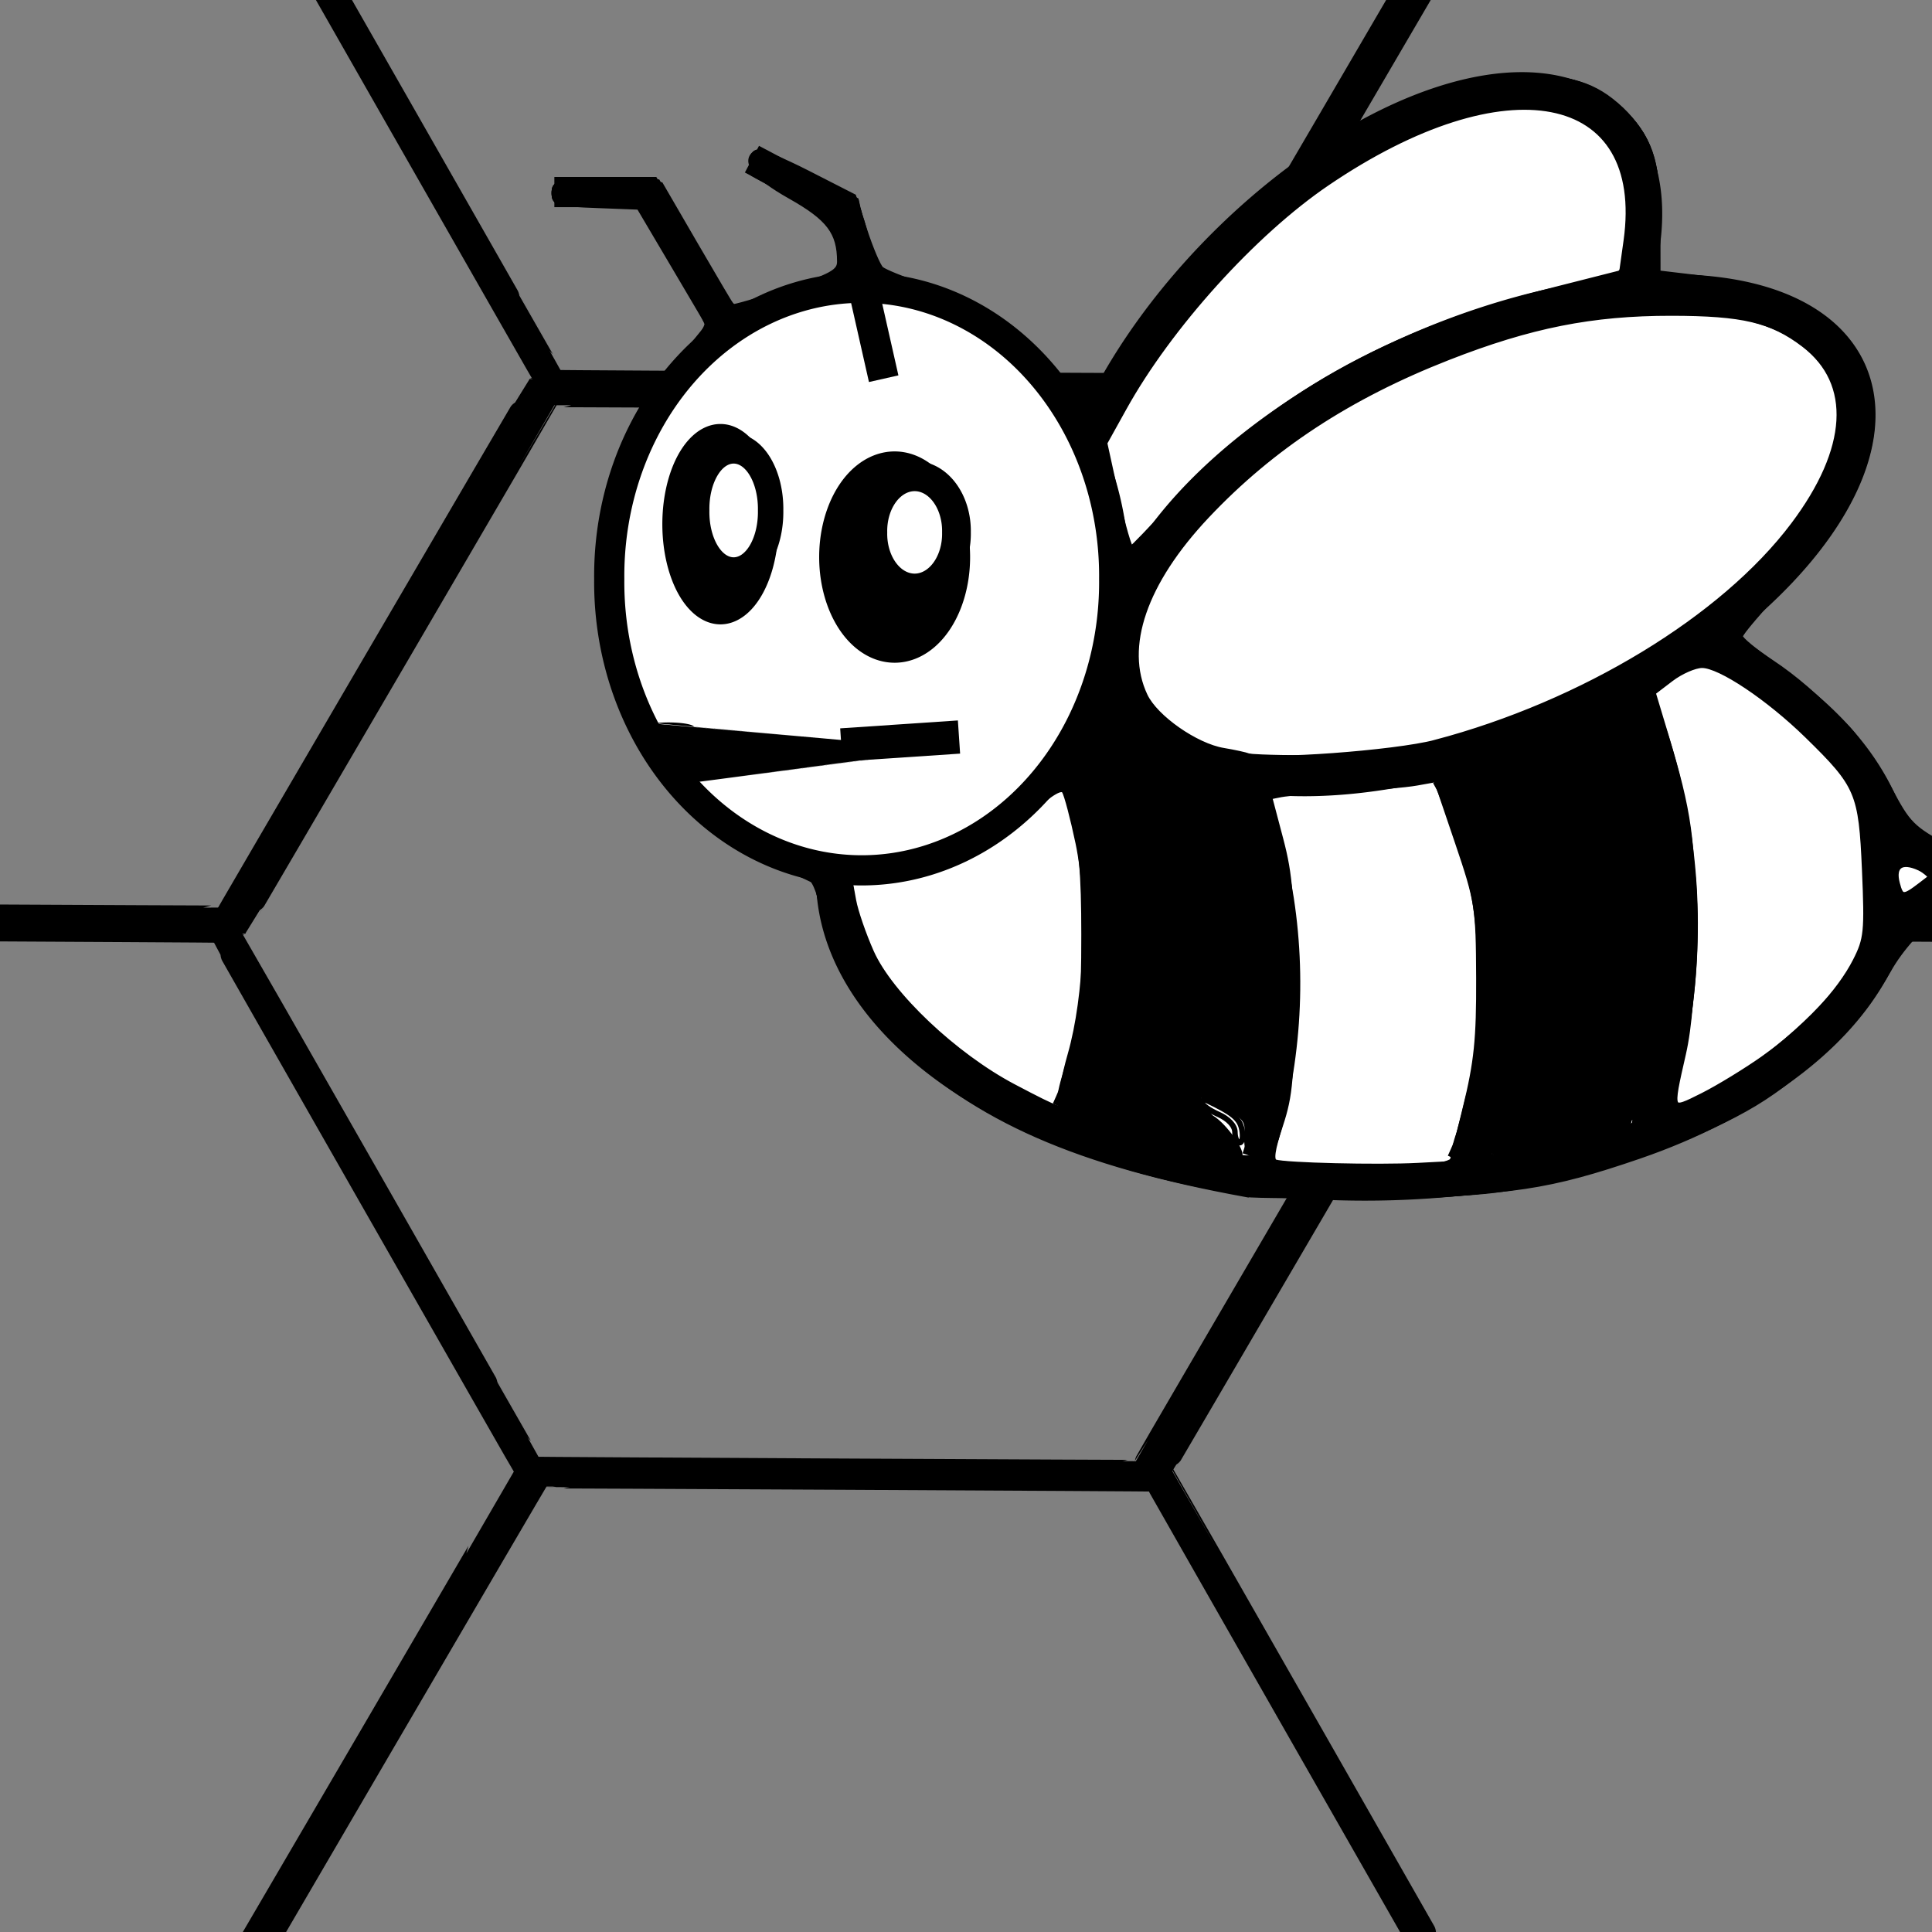 <?xml version="1.0" encoding="UTF-8" standalone="no"?>
<!-- Created with Inkscape (http://www.inkscape.org/) -->

<svg
   xmlns:dc="http://purl.org/dc/elements/1.1/"
   xmlns:cc="http://creativecommons.org/ns#"
   xmlns:rdf="http://www.w3.org/1999/02/22-rdf-syntax-ns#"
   xmlns:svg="http://www.w3.org/2000/svg"
   xmlns="http://www.w3.org/2000/svg"
   xmlns:sodipodi="http://sodipodi.sourceforge.net/DTD/sodipodi-0.dtd"
   xmlns:inkscape="http://www.inkscape.org/namespaces/inkscape"
   width="64px"
   height="64px"
   id="svg2993"
   version="1.1"
   inkscape:version="0.48.2 r9819"
   sodipodi:docname="drawing.png">
  <rect width="100%" height="100%" fill="#808080" stroke="none"/>
  <defs
     id="defs2995">
    <inkscape:path-effect
       effect="spiro"
       id="path-effect3950"
       is_visible="true" />
    <inkscape:path-effect
       effect="spiro"
       id="path-effect3946"
       is_visible="true" />
    <inkscape:path-effect
       effect="spiro"
       id="path-effect3942"
       is_visible="true" />
    <inkscape:path-effect
       effect="spiro"
       id="path-effect3891"
       is_visible="true" />
    <inkscape:path-effect
       effect="spiro"
       id="path-effect3887"
       is_visible="true" />
    <inkscape:path-effect
       effect="spiro"
       id="path-effect3865"
       is_visible="true" />
    <inkscape:path-effect
       effect="spiro"
       id="path-effect3942-1"
       is_visible="true" />
    <inkscape:path-effect
       effect="spiro"
       id="path-effect3942-1-4"
       is_visible="true" />
    <inkscape:path-effect
       effect="spiro"
       id="path-effect3942-1-4-9"
       is_visible="true" />
  </defs>
  <sodipodi:namedview
     id="base"
     pagecolor="#ffffff"
     bordercolor="#666666"
     borderopacity="1.0"
     inkscape:pageopacity="0.0"
     inkscape:pageshadow="2"
     inkscape:zoom="5.5"
     inkscape:cx="1.8181818"
     inkscape:cy="32"
     inkscape:current-layer="layer6"
     showgrid="true"
     inkscape:document-units="px"
     inkscape:grid-bbox="true"
     inkscape:window-width="2560"
     inkscape:window-height="1378"
     inkscape:window-x="-8"
     inkscape:window-y="-8"
     inkscape:window-maximized="0" />
  <g
     id="layer1"
     inkscape:label="Layer 1"
     inkscape:groupmode="layer">
    <g
       inkscape:groupmode="layer"
       id="layer6"
       inkscape:label="Layer#1">
      <path
         sodipodi:type="star"
         style="fill:none;stroke:#000000;stroke-opacity:1"
         id="path4185"
         sodipodi:sides="6"
         sodipodi:cx="37.090908"
         sodipodi:cy="41.090908"
         sodipodi:r1="20.64257"
         sodipodi:r2="17.876989"
         sodipodi:arg1="-2.117258"
         sodipodi:arg2="-1.5936593"
         inkscape:flatsided="true"
         inkscape:rounded="0.001"
         inkscape:randomized="0"
         d="m 26.364,23.455 c 0.018,-0.011 20.619,-0.482 20.637,-0.472 0.018,0.01 10.727,17.616 10.727,17.636 4.72e-4,0.021 -9.892,18.098 -9.91,18.108 C 47.801,58.738 27.199,59.209 27.181,59.199 27.163,59.189 16.454,41.583 16.454,41.563 16.453,41.542 26.346,23.465 26.364,23.455 z"
         transform="matrix(1,0.028,-0.028,1,-7.925,-11.205)" />
      <path
         sodipodi:type="star"
         style="fill:none;stroke:#000000;stroke-opacity:1"
         id="path4185-8"
         sodipodi:sides="6"
         sodipodi:cx="37.090908"
         sodipodi:cy="41.090908"
         sodipodi:r1="20.64257"
         sodipodi:r2="17.876989"
         sodipodi:arg1="-2.117258"
         sodipodi:arg2="-1.5936593"
         inkscape:flatsided="true"
         inkscape:rounded="0.001"
         inkscape:randomized="0"
         d="m 26.364,23.455 c 0.018,-0.011 20.619,-0.482 20.637,-0.472 0.018,0.01 10.727,17.616 10.727,17.636 4.72e-4,0.021 -9.892,18.098 -9.91,18.108 C 47.801,58.738 27.199,59.209 27.181,59.199 27.163,59.189 16.454,41.583 16.454,41.563 16.453,41.542 26.346,23.465 26.364,23.455 z"
         transform="matrix(1,0.028,-0.028,1,-7.925,24.613)" />
      <path
         sodipodi:type="star"
         style="fill:none;stroke:#000000;stroke-opacity:1"
         id="path4185-82"
         sodipodi:sides="6"
         sodipodi:cx="37.090908"
         sodipodi:cy="41.090908"
         sodipodi:r1="20.64257"
         sodipodi:r2="17.876989"
         sodipodi:arg1="-2.117258"
         sodipodi:arg2="-1.5936593"
         inkscape:flatsided="true"
         inkscape:rounded="0.001"
         inkscape:randomized="0"
         d="m 26.364,23.455 c 0.018,-0.011 20.619,-0.482 20.637,-0.472 0.018,0.01 10.727,17.616 10.727,17.636 4.72e-4,0.021 -9.892,18.098 -9.91,18.108 C 47.801,58.738 27.199,59.209 27.181,59.199 27.163,59.189 16.454,41.583 16.454,41.563 16.453,41.542 26.346,23.465 26.364,23.455 z"
         transform="matrix(1,0.028,-0.028,1,-39.016,6.431)" />
      <path
         sodipodi:type="star"
         style="fill:none;stroke:#000000;stroke-opacity:1"
         id="path4185-4"
         sodipodi:sides="6"
         sodipodi:cx="37.090908"
         sodipodi:cy="41.090908"
         sodipodi:r1="20.64257"
         sodipodi:r2="17.876989"
         sodipodi:arg1="-2.117258"
         sodipodi:arg2="-1.5936593"
         inkscape:flatsided="true"
         inkscape:rounded="0.001"
         inkscape:randomized="0"
         d="m 26.364,23.455 c 0.018,-0.011 20.619,-0.482 20.637,-0.472 0.018,0.01 10.727,17.616 10.727,17.636 4.72e-4,0.021 -9.892,18.098 -9.91,18.108 C 47.801,58.738 27.199,59.209 27.181,59.199 27.163,59.189 16.454,41.583 16.454,41.563 16.453,41.542 26.346,23.465 26.364,23.455 z"
         transform="matrix(1,0.028,-0.028,1,-38.288,-29.569)" />
      <path
         sodipodi:type="star"
         style="fill:none;stroke:#000000;stroke-opacity:1"
         id="path4185-5"
         sodipodi:sides="6"
         sodipodi:cx="37.090908"
         sodipodi:cy="41.090908"
         sodipodi:r1="20.64257"
         sodipodi:r2="17.876989"
         sodipodi:arg1="-2.117258"
         sodipodi:arg2="-1.5936593"
         inkscape:flatsided="true"
         inkscape:rounded="0.001"
         inkscape:randomized="0"
         d="m 26.364,23.455 c 0.018,-0.011 20.619,-0.482 20.637,-0.472 0.018,0.01 10.727,17.616 10.727,17.636 4.72e-4,0.021 -9.892,18.098 -9.91,18.108 C 47.801,58.738 27.199,59.209 27.181,59.199 27.163,59.189 16.454,41.583 16.454,41.563 16.453,41.542 26.346,23.465 26.364,23.455 z"
         transform="matrix(1,0.028,-0.028,1,-7.198,-47.205)" />
      <path
         sodipodi:type="star"
         style="fill:none;stroke:#000000;stroke-opacity:1"
         id="path4185-51"
         sodipodi:sides="6"
         sodipodi:cx="37.090908"
         sodipodi:cy="41.090908"
         sodipodi:r1="20.64257"
         sodipodi:r2="17.876989"
         sodipodi:arg1="-2.117258"
         sodipodi:arg2="-1.5936593"
         inkscape:flatsided="true"
         inkscape:rounded="0.001"
         inkscape:randomized="0"
         d="m 26.364,23.455 c 0.018,-0.011 20.619,-0.482 20.637,-0.472 0.018,0.01 10.727,17.616 10.727,17.636 4.72e-4,0.021 -9.892,18.098 -9.91,18.108 C 47.801,58.738 27.199,59.209 27.181,59.199 27.163,59.189 16.454,41.583 16.454,41.563 16.453,41.542 26.346,23.465 26.364,23.455 z"
         transform="matrix(1,0.028,-0.028,1,22.802,6.431)" />
      <path
         sodipodi:type="star"
         style="fill:none;stroke:#000000;stroke-opacity:1"
         id="path4185-7"
         sodipodi:sides="6"
         sodipodi:cx="37.090908"
         sodipodi:cy="41.090908"
         sodipodi:r1="20.64257"
         sodipodi:r2="17.876989"
         sodipodi:arg1="-2.117258"
         sodipodi:arg2="-1.5936593"
         inkscape:flatsided="true"
         inkscape:rounded="0.001"
         inkscape:randomized="0"
         d="m 26.364,23.455 c 0.018,-0.011 20.619,-0.482 20.637,-0.472 0.018,0.01 10.727,17.616 10.727,17.636 4.72e-4,0.021 -9.892,18.098 -9.91,18.108 C 47.801,58.738 27.199,59.209 27.181,59.199 27.163,59.189 16.454,41.583 16.454,41.563 16.453,41.542 26.346,23.465 26.364,23.455 z"
         transform="matrix(1,0.028,-0.028,1,24.257,-29.569)" />
    </g>
    <g
       inkscape:groupmode="layer"
       id="layer3"
       inkscape:label="Layer">
      <path
         sodipodi:type="arc"
         style="fill:#ffffff;fill-opacity:1;stroke:#000000;stroke-opacity:1"
         id="path3873"
         sodipodi:cx="39.81818"
         sodipodi:cy="24"
         sodipodi:rx="14.727273"
         sodipodi:ry="10.181818"
         d="m 54.545,24 a 14.727,10.182 0 1 1 -29.455,0 14.727,10.182 0 1 1 29.455,0 z"
         transform="matrix(1.194,0,0,1,-2.329,5.091)" />
      <path
         sodipodi:type="arc"
         style="fill:#ffffff;fill-opacity:1;stroke:#000000;stroke-opacity:1"
         id="path3877"
         sodipodi:cx="51.272728"
         sodipodi:cy="16.818182"
         sodipodi:rx="13.090909"
         sodipodi:ry="5.3381953"
         d="m 64.364,16.818 a 13.091,5.338 0 1 1 -26.182,0 13.091,5.338 0 1 1 26.182,0 z"
         transform="matrix(0.658,-0.659,0.815,0.839,-2.555,32.322)" />
      <path
         sodipodi:type="arc"
         style="fill:#ffffff;fill-opacity:1;stroke:#000000;stroke-opacity:1"
         id="path3881"
         sodipodi:cx="33.81818"
         sodipodi:cy="46.272728"
         sodipodi:rx="12.181818"
         sodipodi:ry="5.909091"
         d="m 46,46.273 a 12.182,5.909 0 1 1 -24.364,0 12.182,5.909 0 1 1 24.364,0 z"
         transform="matrix(0.99,-0.437,0.42,1.03,-3.636,-15.152)" />
      <path
         sodipodi:type="star"
         style="fill:#ffffff;fill-opacity:1;stroke:#000000;stroke-opacity:1"
         id="path3883"
         sodipodi:sides="3"
         sodipodi:cx="62"
         sodipodi:cy="26.363636"
         sodipodi:r1="1.8272501"
         sodipodi:r2="0.91362506"
         sodipodi:arg1="-0.099668652"
         sodipodi:arg2="0.9475289"
         inkscape:flatsided="true"
         inkscape:rounded="0.001"
         inkscape:randomized="0"
         d="m 63.818,26.182 c 3.15e-4,0.003 -2.567,1.849 -2.57,1.847 -0.003,-0.001 -0.317,-3.147 -0.315,-3.149 0.003,-0.002 2.884,1.299 2.885,1.302 z"
         inkscape:transform-center-x="-0.37580806"
         inkscape:transform-center-y="0.090908452"
         transform="translate(1.273,2.727)" />
      <path
         style="fill:none;stroke:#000000;stroke-width:1.201px;stroke-linecap:butt;stroke-linejoin:miter;stroke-opacity:1"
         d="m 47.996,25.646 c 0.72,1.279 1.238,2.672 1.532,4.11 0.599,2.936 0.236,6.06 -1.021,8.78"
         id="path3940-7"
         inkscape:path-effect="#path-effect3942-1"
         inkscape:original-d="m 47.99585,25.646083 c 1.532164,4.109745 -25.791418,21.109141 1.532164,4.109745 27.323583,-16.999398 -1.021442,8.779907 -1.021442,8.779907"
         inkscape:connector-curvature="0" />
      <path
         style="fill:none;stroke:#000000;stroke-width:1.201px;stroke-linecap:butt;stroke-linejoin:miter;stroke-opacity:1"
         d="m 34.911,23.919 c 0.72,1.279 1.238,2.672 1.532,4.11 0.599,2.936 0.236,6.06 -1.021,8.78"
         id="path3940-7-0"
         inkscape:path-effect="#path-effect3942-1-4"
         inkscape:original-d="m 34.911088,23.918811 c 1.532164,4.109745 -25.7914184,21.109141 1.532164,4.109745 27.323583,-16.999398 -1.021442,8.779907 -1.021442,8.779907"
         inkscape:connector-curvature="0" />
      <path
         style="fill:none;stroke:#000000;stroke-width:1.148px;stroke-linecap:butt;stroke-linejoin:miter;stroke-opacity:1"
         d="m 54.157,22.983 c 0.598,1.454 1.025,2.979 1.27,4.532 0.509,3.232 0.216,6.588 -0.846,9.683"
         id="path3940-7-0-4"
         inkscape:path-effect="#path-effect3942-1-4-9"
         inkscape:original-d="m 54.157383,22.983288 c 1.269702,4.532398 -21.373311,23.280036 1.269702,4.532398 22.643015,-18.7476414 -0.846467,9.682845 -0.846467,9.682845"
         inkscape:connector-curvature="0" />
      <path
         style="fill:#ffffff;fill-opacity:1;stroke:#000000;stroke-width:0.182;stroke-opacity:1"
         d=""
         id="path4065"
         inkscape:connector-curvature="0" />
      <path
         style="fill:#ffffff;fill-opacity:1;stroke:#000000;stroke-width:0.182;stroke-opacity:1"
         d=""
         id="path4067"
         inkscape:connector-curvature="0" />
      <path
         style="fill:#ffffff;fill-opacity:1;stroke:#000000;stroke-width:0.182;stroke-opacity:1"
         d=""
         id="path4069"
         inkscape:connector-curvature="0" />
      <path
         style="fill:#ffffff;fill-opacity:1;stroke:#000000;stroke-width:0.182;stroke-opacity:1"
         d=""
         id="path4071"
         inkscape:connector-curvature="0" />
      <path
         style="fill:#ffffff;fill-opacity:1;stroke:#000000;stroke-width:0.182;stroke-opacity:1"
         d=""
         id="path4073"
         inkscape:connector-curvature="0" />
      <path
         style="fill:#ffffff;fill-opacity:1;stroke:#000000;stroke-width:0.182;stroke-opacity:1"
         d=""
         id="path4087"
         inkscape:connector-curvature="0" />
      <path
         style="fill:#ffffff;fill-opacity:1;stroke:#000000;stroke-width:0.182;stroke-opacity:1"
         d=""
         id="path4089"
         inkscape:connector-curvature="0" />
      <path
         style="fill:#ffffff;fill-opacity:1;stroke:#000000;stroke-width:0.182;stroke-opacity:1"
         d=""
         id="path4117"
         inkscape:connector-curvature="0" />
      <path
         style="fill:#ffffff;fill-opacity:1;stroke:#000000;stroke-width:0.182;stroke-opacity:1"
         d=""
         id="path4119"
         inkscape:connector-curvature="0" />
      <path
         style="fill:#ffffff;fill-opacity:1;stroke:#000000;stroke-width:0.182;stroke-opacity:1"
         d=""
         id="path4121"
         inkscape:connector-curvature="0" />
      <path
         style="fill:#ffffff;fill-opacity:1;stroke:#000000;stroke-width:0.182;stroke-opacity:1"
         d=""
         id="path4123"
         inkscape:connector-curvature="0" />
      <path
         style="fill:#ffffff;fill-opacity:1;stroke:#000000;stroke-width:0.182;stroke-opacity:1"
         d=""
         id="path4125"
         inkscape:connector-curvature="0" />
      <path
         style="fill:#ffffff;fill-opacity:1;stroke:#000000;stroke-width:0.182;stroke-opacity:1"
         d=""
         id="path4127"
         inkscape:connector-curvature="0" />
      <path
         style="fill:#ffffff;fill-opacity:1;stroke:#000000;stroke-width:0.182;stroke-opacity:1"
         d=""
         id="path4129"
         inkscape:connector-curvature="0" />
      <path
         style="fill:#ffffff;fill-opacity:1;stroke:#000000;stroke-width:0.182;stroke-opacity:1"
         d=""
         id="path4131"
         inkscape:connector-curvature="0" />
      <path
         style="fill:#ffffff;fill-opacity:1;stroke:#000000;stroke-width:0.182;stroke-opacity:1"
         d=""
         id="path4133"
         inkscape:connector-curvature="0" />
      <path
         style="fill:#ffffff;fill-opacity:1;stroke:#000000;stroke-width:0.182;stroke-opacity:1"
         d="m 40.909,37.506 c 0,-0.212 -0.213,-0.443 -0.545,-0.59 -0.3,-0.133 -0.545,-0.308 -0.545,-0.39 0,-0.081 0.061,-0.119 0.136,-0.083 0.887,0.421 1.114,0.609 1.185,0.978 0.046,0.238 0.012,0.433 -0.074,0.433 -0.086,0 -0.157,-0.157 -0.157,-0.348 z"
         id="path4135"
         inkscape:connector-curvature="0" />
      <path
         style="fill:#ffffff;fill-opacity:1;stroke:#000000;stroke-width:0.182;stroke-opacity:1"
         d=""
         id="path4137"
         inkscape:connector-curvature="0" />
      <path
         style="fill:#ffffff;fill-opacity:1;stroke:#000000;stroke-width:0.182;stroke-opacity:1"
         d=""
         id="path4139"
         inkscape:connector-curvature="0" />
      <path
         style="fill:#ffffff;fill-opacity:1;stroke:#000000;stroke-width:0.182;stroke-opacity:1"
         d=""
         id="path4141"
         inkscape:connector-curvature="0" />
      <path
         style="fill:#000000;fill-opacity:1;stroke:#000000;stroke-width:0.182;stroke-opacity:1"
         d=""
         id="path4143"
         inkscape:connector-curvature="0" />
      <path
         style="fill:#000000;fill-opacity:1;stroke:#000000;stroke-width:0.182;stroke-opacity:1"
         d=""
         id="path4145"
         inkscape:connector-curvature="0" />
      <path
         style="fill:#000000;fill-opacity:1;stroke:#000000;stroke-width:0.182;stroke-opacity:1"
         d=""
         id="path4147"
         inkscape:connector-curvature="0" />
      <path
         style="fill:#000000;fill-opacity:1;stroke:#000000;stroke-width:0.182;stroke-opacity:1"
         d=""
         id="path4149"
         inkscape:connector-curvature="0" />
      <path
         style="fill:#000000;fill-opacity:1;stroke:#000000;stroke-width:0.182;stroke-opacity:1"
         d=""
         id="path4151"
         inkscape:connector-curvature="0" />
      <path
         style="fill:#000000;fill-opacity:1;stroke:#000000;stroke-width:0.182;stroke-opacity:1"
         d=""
         id="path4153"
         inkscape:connector-curvature="0" />
      <path
         style="fill:#000000;fill-opacity:1;stroke:#000000;stroke-width:0.182;stroke-opacity:1"
         d=""
         id="path4155"
         inkscape:connector-curvature="0" />
      <path
         style="fill:#000000;fill-opacity:1;stroke:#000000;stroke-width:0.182;stroke-opacity:1"
         d=""
         id="path4159"
         inkscape:connector-curvature="0" />
      <path
         style="fill:#000000;fill-opacity:1;stroke:#000000;stroke-width:0.182;stroke-opacity:1"
         d="m 49.533,37.838 c 1.316,-4.228 1.197,-7.949 -0.362,-11.314 l -0.424,-0.915 1.035,-0.348 c 0.569,-0.192 1.643,-0.629 2.386,-0.972 0.743,-0.343 1.41,-0.56 1.483,-0.483 0.234,0.248 0.846,2.463 1.077,3.895 0.329,2.044 0.155,5.654 -0.377,7.827 l -0.432,1.764 -1.373,0.371 c -0.755,0.204 -1.773,0.425 -2.261,0.492 -0.875,0.12 -0.886,0.115 -0.752,-0.316 l 0,0 z"
         id="path4161"
         inkscape:connector-curvature="0" />
      <path
         style="fill:#000000;fill-opacity:1;stroke:#000000;stroke-width:0.182;stroke-opacity:1"
         d="m 39.806,38.117 c -0.657,-0.125 -1.775,-0.4 -2.485,-0.612 l -1.291,-0.385 0.413,-1.053 c 0.988,-2.521 1.18,-6.082 0.477,-8.85 -0.229,-0.9 -0.521,-1.842 -0.649,-2.092 -0.198,-0.386 -0.185,-0.549 0.079,-1.06 l 0.312,-0.604 0.426,0.622 c 0.545,0.796 1.423,1.402 2.703,1.867 l 1.016,0.369 0.412,1.315 c 0.802,2.562 0.944,5.448 0.409,8.347 l -0.208,1.127 -0.706,-0.446 c -0.388,-0.245 -0.789,-0.446 -0.891,-0.446 -0.376,0 -0.17,0.534 0.317,0.821 0.413,0.244 1.065,1.161 0.905,1.274 -0.024,0.017 -0.581,-0.072 -1.238,-0.196 l 0,0 z"
         id="path4163"
         inkscape:connector-curvature="0" />
      <path
         style="fill:#000000;fill-opacity:1;stroke:#000000;stroke-width:0.182;stroke-opacity:1"
         d=""
         id="path4165"
         inkscape:connector-curvature="0" />
      <path
         style="fill:#000000;fill-opacity:1;stroke:#000000;stroke-width:0.182;stroke-opacity:1"
         d="M 40.896,39.395 C 33.279,38.207 27.855,34.453 27.294,29.98 l -0.112,-0.894 -1.093,-0.395 c -6.629,-2.398 -8.42,-11.77 -3.241,-16.961 0.617,-0.619 1.027,-1.09 0.91,-1.047 -0.119,0.043 -0.719,-0.803 -1.362,-1.92 l -1.15,-1.998 -1.441,0 c -1.32,0 -1.441,-0.031 -1.441,-0.364 0,-0.337 0.121,-0.364 1.682,-0.363 l 1.682,6e-4 0.909,1.57 c 0.5,0.864 1.081,1.882 1.291,2.263 0.361,0.657 0.402,0.679 0.771,0.42 0.545,-0.382 2.349,-0.982 2.952,-0.982 0.476,0 0.495,-0.031 0.353,-0.591 -0.082,-0.325 -0.2,-0.816 -0.261,-1.09 C 27.653,7.234 27.365,6.995 26.374,6.496 25.001,5.804 24.853,5.667 25.02,5.232 25.114,4.987 25.386,5.077 26.744,5.803 l 1.613,0.862 0.294,1.322 c 0.277,1.244 0.323,1.322 0.786,1.322 1.639,0 4.323,1.609 5.686,3.408 l 0.85,1.123 0.584,-1.038 c 1.892,-3.364 5.151,-6.686 8.302,-8.464 1.971,-1.112 3.474,-1.611 5.157,-1.71 1.86,-0.11 2.657,0.106 3.633,0.988 1.048,0.947 1.334,1.889 1.209,3.982 l -0.103,1.734 0.486,-0.106 c 0.598,-0.131 3.153,0.31 4.07,0.703 1.613,0.69 2.677,2.191 2.685,3.783 0.009,1.86 -1.331,4.239 -3.533,6.274 -0.77,0.712 -1.189,1.219 -1.05,1.27 0.61,0.227 2.424,1.587 3.373,2.53 0.714,0.709 1.277,1.504 1.727,2.438 0.666,1.382 0.673,1.389 2.012,2.008 l 1.344,0.622 -1.372,0.971 c -1.196,0.846 -1.448,1.126 -1.963,2.182 -1.765,3.616 -6.763,6.464 -12.955,7.384 -2.293,0.34 -6.511,0.342 -8.683,0.004 l 0,-2e-6 z m 7.468,-0.813 c 0.303,-0.097 0.348,-0.152 0.136,-0.164 -0.391,-0.022 -0.401,-0.32 -0.04,-1.185 1.217,-2.913 0.961,-7.727 -0.567,-10.683 -0.156,-0.301 -0.257,-0.569 -0.224,-0.595 0.032,-0.026 0.222,-0.147 0.422,-0.27 0.32,-0.196 0.323,-0.209 0.023,-0.115 -0.924,0.292 -3.59,0.647 -4.857,0.647 l -1.423,0 L 42.073,26.9 c 0.131,0.375 0.383,1.418 0.561,2.318 0.622,3.155 0.008,9.193 -0.918,9.028 -0.193,-0.035 -0.366,-0.076 -0.383,-0.092 -0.017,-0.016 0.138,-0.683 0.344,-1.483 0.687,-2.663 0.481,-7.138 -0.451,-9.796 -0.222,-0.633 -0.362,-0.748 -1.355,-1.107 -1.33,-0.482 -2.401,-1.291 -2.877,-2.176 l -0.351,-0.651 -0.409,0.926 c -0.362,0.821 -0.381,0.982 -0.162,1.411 0.378,0.743 0.81,2.374 1.019,3.849 0.251,1.768 -0.031,4.472 -0.661,6.338 -0.412,1.222 -0.535,1.418 -0.836,1.34 -0.505,-0.132 -0.552,-0.405 -0.226,-1.322 1.004,-2.823 1.062,-5.739 0.176,-8.787 l -0.304,-1.047 -1.029,0.979 c -0.566,0.539 -1.397,1.194 -1.847,1.457 -0.92,0.537 -2.669,1.042 -3.609,1.042 l -0.623,0 0.106,0.897 c 0.457,3.862 5.711,7.391 12.581,8.452 1.767,0.273 6.804,0.344 7.545,0.106 z m 2.326,-0.284 c 2.452,-0.497 3.905,-0.983 3.695,-1.236 -0.129,-0.156 -0.074,-0.637 0.182,-1.579 0.257,-0.946 0.399,-2.183 0.469,-4.094 0.108,-2.916 -0.098,-4.556 -0.872,-6.927 l -0.365,-1.12 -1.309,0.602 c -0.72,0.331 -1.881,0.794 -2.581,1.028 -0.7,0.234 -1.305,0.445 -1.345,0.469 -0.04,0.024 0.138,0.515 0.395,1.092 1.654,3.719 1.719,7.811 0.189,11.798 -0.119,0.311 -0.158,0.312 1.541,-0.033 l 0,0 z m 5.947,-1.947 c 2.069,-1.041 4.227,-2.98 4.999,-4.494 0.378,-0.74 0.394,-0.932 0.272,-3.131 l -0.13,-2.342 -0.804,-1.092 c -0.759,-1.031 -2.132,-2.172 -3.809,-3.166 l -0.745,-0.441 -0.913,0.585 -0.913,0.585 0.35,1 c 0.549,1.57 1.02,3.774 1.154,5.402 0.141,1.713 -0.164,4.831 -0.64,6.549 L 55.137,36.955 55.523,36.836 c 0.212,-0.066 0.713,-0.284 1.113,-0.485 l 0,0 z m 7.083,-6.928 0.537,-0.43 -0.574,-0.297 c -0.815,-0.421 -0.955,-0.376 -0.955,0.309 0,0.967 0.199,1.051 0.992,0.417 l 0,0 z M 29.989,28.131 c 1.211,-0.165 2.81,-1.109 3.933,-2.322 1.705,-1.842 2.482,-3.862 2.494,-6.487 0.009,-1.947 -0.282,-3.216 -1.096,-4.786 -0.816,-1.573 -1.748,-2.618 -3.012,-3.377 -0.892,-0.536 -2.968,-1.251 -3.138,-1.08 -0.035,0.035 0.06,0.54 0.212,1.121 0.304,1.166 0.309,1.14 -0.187,1.228 -0.298,0.053 -0.39,-0.121 -0.616,-1.165 -0.297,-1.375 -0.292,-1.372 -1.823,-0.964 -2.134,0.568 -3.827,2.007 -4.984,4.237 -0.828,1.596 -1.109,2.852 -1.088,4.864 0.017,1.678 0.531,3.855 0.999,4.228 0.393,0.314 5.417,0.632 7.767,0.492 l 2.187,-0.131 0,0.459 c 0,0.394 -0.097,0.471 -0.682,0.545 -1.287,0.163 -6.318,0.864 -6.929,0.965 l -0.611,0.102 0.4,0.426 c 0.956,1.018 3.676,2 5.005,1.808 0.2,-0.029 0.727,-0.102 1.171,-0.163 l 0,0 z m 17.557,-3.363 c 4.023,-1.062 7.647,-2.964 10.255,-5.38 4.649,-4.307 4.343,-8.363 -0.69,-9.125 -1.451,-0.22 -4.479,0.012 -6.317,0.482 -3.13,0.802 -6.806,2.618 -9.154,4.524 -1.322,1.073 -2.898,2.877 -3.534,4.046 -0.672,1.235 -0.822,2.892 -0.344,3.808 0.446,0.855 1.648,1.655 2.917,1.943 1.504,0.341 5.026,0.188 6.867,-0.298 z M 40.168,15.435 c 2.964,-2.789 8.294,-5.373 12.312,-5.971 0.736,-0.109 1.341,-0.25 1.344,-0.313 0.003,-0.063 0.08,-0.687 0.171,-1.387 0.414,-3.186 -1.239,-4.786 -4.418,-4.278 -4.474,0.715 -9.63,4.825 -12.403,9.887 l -0.682,1.245 0.39,1.698 c 0.215,0.934 0.39,1.883 0.39,2.11 0,0.324 0.167,0.182 0.79,-0.671 0.434,-0.595 1.382,-1.639 2.105,-2.32 z"
         id="path4167"
         inkscape:connector-curvature="0" />
      <path
         style="fill:#000000;fill-opacity:1;stroke:#000000;stroke-width:0.182;stroke-opacity:1"
         d="m 49.636,37.985 c 0,-0.056 0.16,-0.783 0.356,-1.616 0.767,-3.267 0.651,-6.131 -0.365,-8.938 -0.296,-0.817 -0.558,-1.554 -0.582,-1.637 -0.025,-0.083 0.978,-0.547 2.228,-1.031 1.89,-0.731 2.298,-0.835 2.422,-0.615 0.082,0.146 0.347,1.06 0.589,2.031 0.686,2.754 0.572,7.246 -0.262,10.327 -0.198,0.732 -0.219,0.747 -1.463,1.047 -1.503,0.363 -2.922,0.572 -2.922,0.431 z"
         id="path4169"
         inkscape:connector-curvature="0" />
      <path
         style="fill:#000000;fill-opacity:1;stroke:#000000;stroke-width:0.182;stroke-opacity:1"
         d="m 41.185,39.464 c -4.498,-0.576 -9.032,-2.537 -11.431,-4.943 -1.217,-1.22 -2.202,-2.884 -2.385,-4.03 -0.24,-1.498 -0.237,-1.492 -1.048,-1.703 -1.967,-0.513 -4.3,-2.554 -5.398,-4.72 -0.613,-1.21 -1.104,-3.393 -1.104,-4.912 0,-2.668 1.001,-5.245 2.817,-7.252 l 0.969,-1.071 -1.194,-2.035 -1.194,-2.035 -1.427,0 c -1.305,0 -1.427,-0.031 -1.427,-0.364 0,-0.338 0.121,-0.364 1.701,-0.364 l 1.701,0 1.229,2.136 c 0.676,1.175 1.248,2.159 1.272,2.186 0.024,0.027 0.485,-0.156 1.024,-0.407 C 25.831,9.7 26.661,9.442 27.136,9.378 28.087,9.251 28.114,9.194 27.804,7.966 27.624,7.249 27.508,7.135 26.304,6.493 25.587,6.11 24.972,5.775 24.938,5.749 c -0.034,-0.027 -0.009,-0.217 0.057,-0.422 0.113,-0.358 0.188,-0.339 1.74,0.441 1.331,0.668 1.642,0.904 1.733,1.314 0.471,2.119 0.453,2.092 1.543,2.309 2.005,0.4 4.12,1.804 5.298,3.515 0.54,0.784 0.585,0.811 0.816,0.48 0.134,-0.193 0.752,-1.128 1.372,-2.078 2.008,-3.074 5.447,-6.134 8.567,-7.623 3.193,-1.524 6.305,-1.484 7.791,0.1 0.859,0.916 1.096,1.761 1.026,3.66 l -0.062,1.705 1.31,0.083 c 6.702,0.423 7.842,5.616 2.36,10.745 l -1.183,1.107 1.214,0.829 c 2.155,1.472 3.624,3.122 4.238,4.758 0.237,0.63 0.451,0.819 1.612,1.414 0.736,0.378 1.367,0.715 1.402,0.75 0.034,0.034 -0.54,0.496 -1.277,1.026 -1.125,0.809 -1.438,1.156 -1.955,2.159 -1.906,3.707 -6.715,6.441 -12.96,7.369 -2.06,0.306 -6.29,0.343 -8.394,0.073 l 0,0 z m 6.707,-0.803 c 0.28,-0.07 0.412,-0.205 0.352,-0.362 -0.053,-0.137 0.07,-0.764 0.272,-1.392 0.593,-1.842 0.735,-2.846 0.677,-4.778 -0.057,-1.87 -0.35,-3.183 -1.129,-5.055 -0.241,-0.579 -0.39,-1.132 -0.331,-1.227 0.133,-0.215 0.258,-0.224 -1.43,0.099 -0.784,0.15 -2.11,0.273 -2.946,0.273 l -1.521,0 0.261,0.741 c 0.614,1.74 0.859,3.827 0.758,6.441 -0.119,3.066 -0.559,4.947 -1.133,4.846 -0.478,-0.084 -0.467,-0.013 -0.177,-1.112 0.426,-1.613 0.684,-4.35 0.533,-5.638 -0.077,-0.653 -0.125,-1.251 -0.106,-1.328 0.048,-0.202 -0.309,-1.677 -0.716,-2.956 C 40.92,26.161 40.871,26.105 40.097,25.876 38.914,25.527 37.724,24.707 37.157,23.85 l -0.497,-0.751 -0.323,0.605 c -0.425,0.797 -0.417,0.998 0.104,2.556 0.982,2.941 0.98,6.238 -0.006,9.223 -0.406,1.229 -0.518,1.407 -0.831,1.325 -0.516,-0.135 -0.563,-0.404 -0.232,-1.325 0.874,-2.433 0.988,-5.927 0.273,-8.328 -0.213,-0.715 -0.445,-1.297 -0.516,-1.294 -0.071,0.003 -0.497,0.375 -0.947,0.827 -1.411,1.415 -3.65,2.44 -5.33,2.44 l -0.719,0 0.114,0.835 c 0.178,1.295 0.734,2.349 1.882,3.562 2.401,2.538 6.159,4.238 10.939,4.95 1.686,0.251 6.09,0.372 6.825,0.188 l 0,0 z m 3.835,-0.653 c 2.395,-0.58 2.598,-0.667 2.586,-1.116 -0.006,-0.221 0.134,-1.056 0.312,-1.856 0.425,-1.915 0.552,-4.879 0.298,-6.965 -0.22,-1.808 -1.007,-4.58 -1.301,-4.58 -0.099,0 -0.566,0.192 -1.038,0.427 -0.472,0.235 -1.512,0.657 -2.312,0.939 -0.8,0.282 -1.506,0.56 -1.569,0.619 -0.063,0.059 0.118,0.639 0.402,1.289 0.59,1.347 0.716,1.211 0.168,-0.18 l -0.363,-0.921 0.408,-0.16 c 0.225,-0.088 1.261,-0.494 2.304,-0.903 1.042,-0.409 1.934,-0.705 1.981,-0.658 0.047,0.047 0.291,0.762 0.542,1.59 0.82,2.7 0.738,8.401 -0.159,11.173 -0.177,0.546 -0.276,0.599 -1.791,0.955 -0.882,0.207 -1.828,0.376 -2.101,0.376 -0.474,0 -0.492,-0.033 -0.385,-0.682 l 0.113,-0.682 -0.251,0.557 c -0.138,0.306 -0.308,0.735 -0.377,0.952 -0.145,0.456 -0.038,0.448 2.534,-0.174 l 0,0 z m 6.393,-2.645 c 1.651,-1.074 2.924,-2.376 3.515,-3.597 0.36,-0.743 0.381,-0.985 0.267,-2.951 -0.103,-1.774 -0.198,-2.271 -0.554,-2.893 -0.57,-0.995 -2.691,-2.933 -3.948,-3.606 -1.085,-0.581 -1.217,-0.566 -2.304,0.259 l -0.448,0.34 0.393,1.152 c 0.788,2.309 1.04,3.931 1.027,6.606 -0.008,1.691 -0.116,3.003 -0.32,3.909 -0.169,0.75 -0.357,1.593 -0.416,1.872 l -0.109,0.509 0.706,-0.318 c 0.388,-0.175 1.374,-0.752 2.19,-1.282 l 0,0 z m -8.192,0.541 c -0.06,-0.06 -0.103,0.047 -0.095,0.239 0.009,0.212 0.052,0.255 0.11,0.11 0.053,-0.131 0.046,-0.288 -0.014,-0.348 l -7e-6,0 z m 0.182,-0.909 c -0.06,-0.06 -0.103,0.047 -0.095,0.239 0.009,0.212 0.052,0.255 0.11,0.11 0.053,-0.131 0.046,-0.288 -0.014,-0.348 l -7e-6,0 z m 0.197,-1.642 c -0.046,-0.174 -0.081,0.011 -0.079,0.411 0.002,0.4 0.039,0.542 0.083,0.316 0.043,-0.226 0.042,-0.553 -0.004,-0.727 l 4e-6,0 z m 0.003,-2.816 c -0.043,-0.225 -0.079,-0.041 -0.079,0.409 0,0.45 0.035,0.634 0.079,0.409 0.043,-0.225 0.043,-0.593 0,-0.818 z M 50,28.945 c -0.123,-0.511 -0.256,-0.896 -0.296,-0.855 -0.04,0.04 0.024,0.495 0.142,1.009 0.119,0.515 0.252,0.899 0.296,0.855 C 50.187,29.91 50.123,29.456 50,28.945 z m 13.909,0.298 c 0.352,-0.265 0.342,-0.283 -0.312,-0.559 -0.867,-0.365 -0.869,-0.365 -0.869,0.155 0,1.045 0.228,1.123 1.182,0.404 z M 29.989,28.131 c 1.211,-0.165 2.81,-1.109 3.933,-2.322 1.705,-1.842 2.482,-3.862 2.494,-6.487 0.009,-1.947 -0.282,-3.216 -1.096,-4.786 -0.816,-1.573 -1.748,-2.618 -3.012,-3.377 -0.892,-0.536 -2.968,-1.251 -3.138,-1.08 -0.035,0.035 0.06,0.54 0.212,1.121 0.304,1.166 0.309,1.14 -0.187,1.228 -0.298,0.053 -0.39,-0.121 -0.616,-1.165 -0.297,-1.375 -0.292,-1.372 -1.823,-0.964 -2.134,0.568 -3.827,2.007 -4.984,4.237 -0.828,1.596 -1.109,2.852 -1.088,4.864 0.017,1.678 0.531,3.855 0.999,4.228 0.393,0.314 5.417,0.632 7.767,0.492 l 2.187,-0.131 0,0.459 c 0,0.394 -0.097,0.471 -0.682,0.545 -1.287,0.163 -6.318,0.864 -6.929,0.965 l -0.611,0.102 0.4,0.426 c 0.956,1.018 3.676,2 5.005,1.808 0.2,-0.029 0.727,-0.102 1.171,-0.163 l 0,0 z M 46.04,25.031 C 52.781,23.851 59.806,19.004 60.928,14.757 61.375,13.063 60.705,11.707 59,10.855 57.984,10.346 57.754,10.306 55.636,10.266 c -1.851,-0.035 -2.627,0.038 -4.182,0.391 -5.224,1.188 -10.165,4.179 -12.638,7.652 -1.37,1.924 -1.671,3.451 -0.949,4.816 0.979,1.85 4.197,2.601 8.172,1.906 l 0,0 z m -6.587,-8.875 c 3.067,-3.227 7.722,-5.66 12.719,-6.649 1.513,-0.299 1.538,-0.313 1.699,-0.932 0.09,-0.346 0.134,-1.217 0.097,-1.937 C 53.896,5.188 53.599,4.616 52.547,3.9 51.728,3.342 49.57,3.327 47.949,3.868 43.916,5.215 39.321,9.337 37.093,13.608 l -0.583,1.117 0.381,1.508 c 0.21,0.83 0.385,1.718 0.39,1.974 0.008,0.459 0.016,0.456 0.499,-0.171 0.27,-0.35 1.023,-1.197 1.673,-1.881 l 0,0 z"
         id="path4175"
         inkscape:connector-curvature="0" />
      <path
         style="fill:#000000;fill-opacity:1;stroke:#000000;stroke-width:0.182;stroke-opacity:1"
         d="m 41.636,39.558 c -2.701,-0.336 -5.783,-1.229 -7.909,-2.291 -3.768,-1.883 -5.841,-4.166 -6.448,-7.105 -0.143,-0.692 -0.323,-1.09 -0.521,-1.153 -0.167,-0.053 -0.881,-0.372 -1.587,-0.709 -4.877,-2.327 -6.828,-9 -4.131,-14.131 0.367,-0.698 1.067,-1.707 1.556,-2.242 0.489,-0.535 0.862,-1.081 0.829,-1.213 -0.033,-0.133 -0.551,-1.074 -1.151,-2.092 L 21.182,6.77 19.773,6.767 C 18.486,6.764 18.364,6.732 18.364,6.4 c 0,-0.338 0.121,-0.364 1.711,-0.364 l 1.711,0 1.134,1.955 C 24.439,10.612 24.27,10.455 25.111,10.026 25.502,9.827 26.291,9.555 26.865,9.422 27.873,9.189 27.908,9.161 27.865,8.624 27.778,7.524 27.512,7.18 26.194,6.462 25.027,5.827 24.68,5.417 25.021,5.076 c 0.062,-0.062 0.836,0.251 1.72,0.695 1.726,0.867 1.616,0.725 2.09,2.689 0.131,0.544 0.281,0.629 1.936,1.109 1.401,0.406 3.108,1.59 4.261,2.957 l 0.95,1.126 0.495,-0.853 c 1.668,-2.876 4.593,-6.008 7.281,-7.796 2.297,-1.528 4.259,-2.273 6.27,-2.379 1.83,-0.097 2.633,0.113 3.566,0.932 1.015,0.891 1.311,1.741 1.316,3.777 l 0.004,1.749 1.297,0.128 c 4.479,0.441 6.563,2.761 5.538,6.166 -0.376,1.249 -1.27,2.559 -2.918,4.277 -0.943,0.982 -1.376,1.555 -1.219,1.611 0.557,0.199 3.113,2.273 3.73,3.025 0.366,0.447 0.932,1.33 1.258,1.962 0.535,1.04 0.707,1.21 1.803,1.787 0.666,0.351 1.26,0.687 1.32,0.747 0.06,0.06 -0.47,0.548 -1.177,1.086 -1.021,0.776 -1.45,1.262 -2.085,2.363 -0.893,1.548 -2.677,3.324 -4.343,4.324 -1.615,0.969 -4.204,1.95 -6.569,2.488 -1.908,0.434 -2.626,0.502 -5.727,0.544 -1.95,0.026 -3.832,0.012 -4.182,-0.032 l -7e-6,0 z m 6,-0.941 c 0.517,-0.102 0.64,-0.211 0.654,-0.58 0.01,-0.25 0.203,-1.143 0.429,-1.985 0.358,-1.331 0.401,-1.842 0.328,-3.909 C 48.964,29.768 48.827,29.142 47.787,26.4 l -0.241,-0.636 -1.182,0.208 c -0.65,0.114 -1.898,0.216 -2.773,0.227 -0.875,0.011 -1.59,0.081 -1.588,0.156 0.002,0.075 0.172,0.75 0.379,1.5 0.52,1.887 0.666,5.888 0.292,8 -0.375,2.119 -0.557,2.542 -1.037,2.417 -0.303,-0.079 -0.362,-0.199 -0.283,-0.576 0.123,-0.588 -0.011,-0.798 -0.754,-1.178 -1.157,-0.593 -1.287,-0.246 -0.313,0.832 0.358,0.396 0.624,0.747 0.591,0.78 -0.091,0.091 -1.702,-0.233 -3.293,-0.663 -1.169,-0.315 -1.402,-0.437 -1.3,-0.68 0.454,-1.078 0.819,-2.625 1.012,-4.283 0.259,-2.231 0.064,-4.226 -0.632,-6.466 -0.323,-1.037 -0.383,-1.486 -0.253,-1.874 l 0.171,-0.511 0.653,0.762 c 0.601,0.703 2.489,1.804 3.092,1.805 0.491,3.64e-4 1.193,2.471 1.485,5.227 l 0.169,1.592 -0.076,-1.818 c -0.074,-1.779 -0.617,-4.27 -1.042,-4.782 -0.112,-0.135 -0.702,-0.471 -1.312,-0.747 -1.215,-0.551 -2.381,-1.476 -2.556,-2.027 -0.169,-0.532 -0.439,-0.425 -0.739,0.294 -0.253,0.605 -0.236,0.764 0.267,2.52 0.677,2.362 0.855,4.298 0.568,6.197 -0.239,1.584 -1.024,4.273 -1.247,4.273 -0.077,0 -0.293,-0.112 -0.48,-0.249 -0.331,-0.242 -0.329,-0.289 0.102,-1.682 0.383,-1.239 0.443,-1.789 0.443,-4.069 0,-2.006 -0.081,-2.929 -0.337,-3.859 l -0.337,-1.223 -1.178,0.999 C 32.288,28.364 30.544,29.12 28.84,29.125 l -0.705,0.002 L 28.258,29.9 c 0.468,2.947 3.477,5.71 7.964,7.314 0.943,0.337 2.364,0.75 3.156,0.918 2.281,0.483 6.898,0.754 8.258,0.485 l 0,0 z M 51,38.124 l 0.909,-0.241 -1.136,0.1 c -1.101,0.097 -1.137,0.086 -1.149,-0.333 -0.012,-0.404 -0.023,-0.409 -0.169,-0.069 -0.381,0.886 -0.111,0.981 1.545,0.543 l 0,0 z m 3.106,-0.815 c 0.042,0 0.07,-0.184 0.062,-0.409 -0.009,-0.264 -0.049,-0.313 -0.112,-0.136 -0.054,0.15 -0.231,0.386 -0.395,0.524 -0.271,0.23 -0.268,0.242 0.036,0.136 0.183,-0.063 0.367,-0.115 0.409,-0.115 z M 41.976,34.127 c -0.007,-0.54 -0.009,-0.541 -0.149,-0.079 -0.078,0.256 -0.188,1.034 -0.245,1.727 l -0.104,1.261 0.252,-1.182 c 0.139,-0.65 0.249,-1.427 0.245,-1.727 z m 15.168,1.812 c 1.808,-1.058 3.789,-2.923 4.393,-4.135 0.393,-0.789 0.452,-1.106 0.375,-2.033 -0.05,-0.604 -0.127,-1.616 -0.172,-2.249 -0.07,-0.998 -0.178,-1.279 -0.811,-2.117 -0.809,-1.072 -1.761,-1.897 -3.353,-2.908 -1.153,-0.732 -1.476,-0.72 -2.455,0.09 l -0.425,0.352 0.375,1.14 c 1.331,4.042 1.426,8.384 0.27,12.367 -0.146,0.505 0.28,0.385 1.803,-0.506 l 0,0 z m -2.852,-0.035 c -0.06,-0.06 -0.103,0.047 -0.095,0.239 0.009,0.212 0.052,0.255 0.11,0.11 0.053,-0.131 0.046,-0.288 -0.014,-0.348 l -8e-6,0 z m 0.192,-0.822 c -0.05,-0.125 -0.092,-0.023 -0.092,0.227 0,0.25 0.041,0.352 0.092,0.227 0.05,-0.125 0.05,-0.33 0,-0.455 z m 0.453,-4.591 c -0.002,-1.5 -0.07,-2.996 -0.152,-3.325 -0.091,-0.364 -0.149,1.014 -0.149,3.517 0,2.707 0.052,3.845 0.152,3.325 0.083,-0.434 0.15,-2.017 0.149,-3.517 l 0,0 z M 63.622,29.371 c 0.411,-0.288 0.415,-0.312 0.097,-0.545 -0.708,-0.518 -1.18,-0.218 -0.881,0.559 0.139,0.362 0.25,0.36 0.785,-0.014 l 0,-9e-6 z M 29.989,28.131 c 1.211,-0.165 2.81,-1.109 3.933,-2.322 1.705,-1.842 2.482,-3.862 2.494,-6.487 0.009,-1.947 -0.282,-3.216 -1.096,-4.786 -0.816,-1.573 -1.748,-2.618 -3.012,-3.377 -0.892,-0.536 -2.968,-1.251 -3.138,-1.08 -0.035,0.035 0.06,0.54 0.212,1.121 0.304,1.166 0.309,1.14 -0.187,1.228 -0.298,0.053 -0.39,-0.121 -0.616,-1.165 -0.297,-1.375 -0.292,-1.372 -1.823,-0.964 -2.134,0.568 -3.827,2.007 -4.984,4.237 -0.828,1.596 -1.109,2.852 -1.088,4.864 0.017,1.678 0.531,3.855 0.999,4.228 0.393,0.314 5.417,0.632 7.767,0.492 l 2.187,-0.131 0,0.459 c 0,0.394 -0.097,0.471 -0.682,0.545 -1.287,0.163 -6.318,0.864 -6.929,0.965 l -0.611,0.102 0.4,0.426 c 0.956,1.018 3.676,2 5.005,1.808 0.2,-0.029 0.727,-0.102 1.171,-0.163 l 0,0 z M 54.171,24.858 c -0.237,-0.799 -0.495,-1.351 -0.609,-1.305 -1.552,0.618 -2.637,1.105 -2.584,1.158 0.036,0.036 0.617,-0.141 1.29,-0.394 0.673,-0.253 1.288,-0.421 1.366,-0.373 0.078,0.048 0.287,0.622 0.463,1.274 0.177,0.653 0.358,1.15 0.403,1.105 0.045,-0.045 -0.103,-0.704 -0.329,-1.465 l 0,0 z m -4.717,0.528 0.455,-0.274 -0.455,0.119 c -0.25,0.065 -0.532,0.192 -0.627,0.28 -0.278,0.259 0.121,0.18 0.627,-0.125 z M 47.091,24.754 c 6.584,-1.578 12.574,-5.905 13.743,-9.927 0.362,-1.247 0.191,-2.117 -0.588,-2.979 -0.861,-0.953 -2.065,-1.42 -4,-1.552 -7.483,-0.508 -17.605,5.352 -18.672,10.81 -0.257,1.313 0.456,2.659 1.761,3.326 1.184,0.605 1.518,0.663 3.937,0.678 1.699,0.011 2.663,-0.079 3.818,-0.356 z m 3.455,0.191 c 0.15,-0.097 0.191,-0.176 0.091,-0.176 -0.1,0 -0.305,0.079 -0.455,0.176 -0.15,0.097 -0.191,0.176 -0.091,0.176 0.1,0 0.305,-0.079 0.455,-0.176 z M 42.593,13.479 c 2.92,-1.953 5.539,-3.077 9.066,-3.889 L 53.772,9.102 53.886,8.271 C 54.173,6.178 53.798,4.799 52.735,4.042 52.005,3.522 50.251,3.353 48.885,3.672 44.727,4.643 39.773,8.811 37.206,13.497 l -0.651,1.188 0.403,1.837 0.403,1.837 1.789,-1.888 c 1.164,-1.229 2.366,-2.274 3.443,-2.994 l 0,0 z"
         id="path4177"
         inkscape:connector-curvature="0" />
      <path
         style="fill:#000000;fill-opacity:1;stroke:#000000;stroke-width:0.182;stroke-opacity:1"
         d="m 41.273,39.563 c -5.575,-1.017 -8.961,-2.503 -11.562,-5.072 -1.391,-1.374 -2.13,-2.672 -2.461,-4.324 l -0.192,-0.954 -1.622,-0.772 c -3.582,-1.706 -5.608,-5.056 -5.615,-9.287 -0.005,-2.663 0.827,-4.891 2.671,-7.157 L 23.486,10.776 22.329,8.815 21.171,6.855 19.767,6.801 c -1.264,-0.048 -1.404,-0.089 -1.404,-0.416 0,-0.341 0.106,-0.359 1.761,-0.311 l 1.761,0.052 1.157,1.993 c 0.636,1.096 1.182,2.018 1.212,2.048 0.03,0.03 0.845,-0.206 1.81,-0.525 1.504,-0.497 1.755,-0.636 1.755,-0.976 0,-0.974 -0.355,-1.443 -1.638,-2.166 -1.188,-0.669 -1.572,-1.168 -1.116,-1.45 0.085,-0.053 0.842,0.255 1.682,0.684 l 1.527,0.78 0.364,1.115 c 0.2,0.613 0.446,1.19 0.545,1.283 0.1,0.092 0.729,0.347 1.398,0.565 1.633,0.533 3.123,1.528 4.348,2.904 l 1.014,1.138 1.217,-1.828 c 2.322,-3.487 5.514,-6.384 8.721,-7.914 2.019,-0.963 2.949,-1.198 4.753,-1.198 1.532,0 2.371,0.315 3.221,1.211 0.806,0.849 1.055,1.691 1.055,3.562 l 0,1.694 1.692,0.201 c 2.085,0.248 3.356,0.776 4.28,1.777 1.969,2.136 1.37,5.027 -1.713,8.266 -0.842,0.885 -1.531,1.689 -1.531,1.787 0,0.098 0.47,0.489 1.045,0.869 1.537,1.016 3.133,2.729 3.895,4.18 0.62,1.18 0.761,1.322 1.955,1.966 0.708,0.382 1.287,0.718 1.287,0.747 0,0.029 -0.6,0.545 -1.334,1.147 -0.907,0.745 -1.525,1.433 -1.932,2.154 -1.503,2.663 -4.425,4.841 -8.257,6.156 -2.98,1.022 -4.27,1.216 -8.569,1.284 -2.2,0.035 -4.205,0.026 -4.455,-0.019 z m 7.274,-2.858 c 0.373,-1.525 0.451,-2.281 0.443,-4.305 -0.01,-2.356 -0.038,-2.537 -0.71,-4.519 L 47.579,25.816 46.926,25.933 c -0.359,0.064 -1.431,0.16 -2.381,0.212 -0.95,0.052 -1.9,0.13 -2.112,0.172 l -0.385,0.077 0.373,1.412 c 0.314,1.189 0.373,1.958 0.371,4.866 -0.002,3.013 -0.051,3.601 -0.382,4.603 -0.271,0.819 -0.319,1.17 -0.168,1.224 0.303,0.109 3.394,0.184 4.724,0.114 l 1.127,-0.059 0.453,-1.85 z m -7.058,1.54 c -0.132,-0.084 -0.213,-0.385 -0.182,-0.672 0.049,-0.447 -0.052,-0.58 -0.727,-0.956 -0.431,-0.24 -0.831,-0.389 -0.889,-0.331 -0.058,0.058 0.197,0.476 0.568,0.928 0.37,0.452 0.633,0.887 0.584,0.966 -0.049,0.079 0.13,0.161 0.398,0.181 0.321,0.024 0.405,-0.015 0.248,-0.115 l 0,0 z m 8.875,-0.026 c 0.431,-0.138 0.424,-0.147 -0.136,-0.164 -0.325,-0.01 -0.652,-0.018 -0.727,-0.018 -0.075,0 -0.164,0.082 -0.197,0.182 -0.07,0.21 0.405,0.21 1.061,0 l 0,4e-6 z m -11.057,-0.306 c -0.131,-0.053 -0.288,-0.046 -0.348,0.014 -0.06,0.06 0.047,0.103 0.239,0.095 0.212,-0.009 0.255,-0.052 0.11,-0.11 l 0,7e-6 z m 14.875,-0.796 C 54.182,37.011 54.1,36.975 54,37.036 c -0.1,0.062 -0.182,0.148 -0.182,0.193 0,0.044 0.082,0.08 0.182,0.08 0.1,0 0.182,-0.087 0.182,-0.193 z M 36.368,36.479 c 0.298,-0.904 0.115,-0.968 -0.234,-0.081 -0.158,0.401 -0.218,0.729 -0.133,0.729 0.084,0 0.249,-0.292 0.367,-0.649 z m -1.2,0.041 c -0.052,-0.134 0.08,-0.85 0.292,-1.591 0.552,-1.929 0.668,-5.055 0.259,-7.002 -0.173,-0.823 -0.377,-1.597 -0.454,-1.722 -0.099,-0.161 -0.42,0.021 -1.111,0.629 -1.415,1.247 -3.293,2.128 -4.789,2.248 l -1.213,0.097 0.12,0.656 c 0.066,0.361 0.331,1.13 0.589,1.709 0.628,1.409 2.764,3.429 4.714,4.457 1.566,0.825 1.732,0.879 1.593,0.518 l 0,0 z m 23.289,-1.483 c 1.34,-0.95 2.476,-2.16 3.009,-3.205 0.368,-0.722 0.393,-0.969 0.305,-3.01 -0.111,-2.567 -0.213,-2.806 -1.898,-4.453 -1.288,-1.259 -2.893,-2.332 -3.489,-2.332 -0.243,0 -0.709,0.204 -1.035,0.453 l -0.594,0.453 0.425,1.411 c 0.775,2.569 0.904,3.5 0.892,6.411 -0.008,1.938 -0.107,3.234 -0.315,4.148 -0.445,1.954 -0.455,1.934 0.652,1.379 0.525,-0.264 1.447,-0.828 2.048,-1.254 l 0,0 z m -21.62,-0.587 c -0.06,-0.06 -0.103,0.047 -0.095,0.239 0.009,0.212 0.052,0.255 0.11,0.11 0.053,-0.131 0.046,-0.288 -0.014,-0.348 l -7e-6,0 z m 18.009,-2.098 c -0.05,-0.123 -0.088,0.022 -0.084,0.322 0.004,0.3 0.044,0.401 0.091,0.224 0.046,-0.177 0.043,-0.422 -0.007,-0.545 l 1e-5,0 z m 0.014,-2.815 c -0.037,-0.475 -0.068,-0.086 -0.068,0.864 0,0.95 0.031,1.339 0.068,0.864 0.037,-0.475 0.037,-1.252 0,-1.727 z m 8.77,-0.217 0.449,-0.345 -0.5,-0.228 c -0.595,-0.271 -0.888,-0.064 -0.735,0.52 0.128,0.491 0.209,0.496 0.786,0.053 l 0,0 z M 37.201,28.813 c -0.06,-0.06 -0.103,0.047 -0.095,0.239 0.009,0.212 0.052,0.255 0.11,0.11 0.053,-0.131 0.046,-0.288 -0.014,-0.348 l -7e-6,0 z m 4.368,-0.186 c -0.051,-0.175 -0.184,-0.674 -0.297,-1.109 -0.113,-0.435 -0.245,-0.751 -0.294,-0.701 -0.105,0.105 0.459,2.129 0.593,2.129 0.05,0 0.049,-0.143 -0.002,-0.318 l -7e-6,0 z M 29.989,28.131 c 1.211,-0.165 2.81,-1.109 3.933,-2.322 1.705,-1.842 2.482,-3.862 2.494,-6.487 0.009,-1.947 -0.282,-3.216 -1.096,-4.786 -0.816,-1.573 -1.748,-2.618 -3.012,-3.377 -0.892,-0.536 -2.968,-1.251 -3.138,-1.08 -0.035,0.035 0.06,0.54 0.212,1.121 0.304,1.166 0.309,1.14 -0.187,1.228 -0.298,0.053 -0.39,-0.121 -0.616,-1.165 -0.297,-1.375 -0.292,-1.372 -1.823,-0.964 -2.134,0.568 -3.827,2.007 -4.984,4.237 -0.828,1.596 -1.109,2.852 -1.088,4.864 0.017,1.678 0.531,3.855 0.999,4.228 0.393,0.314 5.417,0.632 7.767,0.492 l 2.187,-0.131 0,0.459 c 0,0.394 -0.097,0.471 -0.682,0.545 -1.287,0.163 -6.318,0.864 -6.929,0.965 l -0.611,0.102 0.4,0.426 c 0.956,1.018 3.676,2 5.005,1.808 0.2,-0.029 0.727,-0.102 1.171,-0.163 l 0,0 z m 6.848,-1.318 c -0.06,-0.06 -0.103,0.047 -0.095,0.239 0.009,0.212 0.052,0.255 0.11,0.11 0.053,-0.131 0.046,-0.288 -0.014,-0.348 l -7e-6,0 z m -0.214,-0.854 c -0.067,-0.266 -0.157,-0.449 -0.2,-0.407 -0.043,0.043 -0.023,0.296 0.044,0.562 0.067,0.266 0.157,0.449 0.2,0.407 0.043,-0.043 0.023,-0.296 -0.044,-0.562 l 0,0 z m 3.361,0.009 c -0.185,-0.168 -1.621,-0.839 -1.621,-0.758 0,0.112 1.301,0.807 1.53,0.818 0.092,0.004 0.133,-0.023 0.091,-0.061 l 0,1e-6 z M 36.292,24.813 c -0.06,-0.06 -0.103,0.047 -0.095,0.239 0.009,0.212 0.052,0.255 0.11,0.11 0.053,-0.131 0.046,-0.288 -0.014,-0.348 l -8e-6,0 z m 1.249,-0.458 c -0.376,-0.425 -0.753,-0.85 -0.839,-0.945 -0.086,-0.095 -0.156,-0.114 -0.156,-0.041 0,0.15 1.454,1.76 1.59,1.76 0.049,0 -0.218,-0.348 -0.594,-0.773 z m 10.004,0.244 c 4.886,-1.288 9.531,-4.108 11.861,-7.201 1.9,-2.522 2.029,-4.707 0.354,-5.985 -1.069,-0.815 -2.021,-1.041 -4.397,-1.043 -2.627,-0.002 -4.674,0.405 -7.393,1.47 -3.281,1.284 -5.846,2.966 -7.991,5.24 -2.079,2.204 -2.818,4.355 -2.052,5.97 0.347,0.73 1.682,1.664 2.599,1.817 0.361,0.06 0.738,0.142 0.838,0.183 0.534,0.216 4.847,-0.099 6.182,-0.45 l 0,0 z M 36.292,24.086 c -0.06,-0.06 -0.103,0.047 -0.095,0.239 0.009,0.212 0.052,0.255 0.11,0.11 0.053,-0.131 0.046,-0.288 -0.014,-0.348 l -8e-6,0 z m 17.254,-0.231 c 0.364,-0.156 0.364,-0.156 0,-0.166 -0.2,-0.005 -0.486,0.069 -0.636,0.166 -0.242,0.157 -0.242,0.175 0,0.166 0.15,-0.005 0.436,-0.08 0.636,-0.166 z m -14.716,-7.091 c 3.271,-3.594 7.095,-5.753 12.715,-7.176 L 53.725,9.035 53.873,7.978 c 0.702,-5.029 -3.993,-5.935 -9.914,-1.913 -2.432,1.652 -5.228,4.747 -6.727,7.45 l -0.643,1.158 0.388,1.772 c 0.213,0.975 0.438,1.752 0.5,1.727 0.062,-0.025 0.671,-0.659 1.353,-1.409 z"
         id="path4179"
         inkscape:connector-curvature="0" />
    </g>
    <path
       sodipodi:type="arc"
       style="fill:#ffffff;stroke:#000000;stroke-opacity:1;fill-opacity:1"
       id="path3813"
       sodipodi:cx="28.545454"
       sodipodi:cy="19.181818"
       sodipodi:rx="8.363636"
       sodipodi:ry="9.545455"
       d="m 36.909,19.182 a 8.364,9.545 0 1 1 -16.727,0 8.364,9.545 0 1 1 16.727,0 z" />
    <path
       sodipodi:type="arc"
       style="fill:#000000;fill-opacity:1;stroke:#000000;stroke-opacity:1"
       id="path3815"
       sodipodi:cx="24.818182"
       sodipodi:cy="19"
       sodipodi:rx="1.7272727"
       sodipodi:ry="2.8181818"
       d="m 26.545,19 a 1.727,2.818 0 1 1 -3.455,0 1.727,2.818 0 1 1 3.455,0 z"
       transform="matrix(0.864,0,0,1,2.423,-1.636)" />
    <path
       sodipodi:type="arc"
       style="fill:#000000;fill-opacity:1;stroke:#000000;stroke-opacity:1"
       id="path3817"
       sodipodi:cx="30"
       sodipodi:cy="19.90909"
       sodipodi:rx="2"
       sodipodi:ry="3"
       d="m 32,19.909 a 2,3 0 1 1 -4,0 2,3 0 1 1 4,0 z"
       transform="translate(-0.364,-1.455)" />
    <path
       sodipodi:type="arc"
       style="fill:#ffffff;fill-opacity:1;stroke:#000000;stroke-opacity:1"
       id="path3819"
       sodipodi:cx="25.09091"
       sodipodi:cy="18.90909"
       sodipodi:rx="1.4545455"
       sodipodi:ry="1.8181819"
       d="m 26.545,18.909 a 1.455,1.818 0 1 1 -2.909,0 1.455,1.818 0 1 1 2.909,0 z"
       transform="matrix(0.952,0,0,1,6.413,-1.273)" />
    <path
       sodipodi:type="arc"
       style="fill:#ffffff;fill-opacity:1;stroke:#000000;stroke-opacity:1"
       id="path3821"
       sodipodi:cx="31.09091"
       sodipodi:cy="19.636364"
       sodipodi:rx="1.4545455"
       sodipodi:ry="2"
       d="m 32.545,19.636 a 1.455,2 0 1 1 -2.909,0 1.455,2 0 1 1 2.909,0 z"
       transform="matrix(0.842,0,0,1,-1.875,-2.727)" />
    <path
       sodipodi:type="star"
       style="fill:#000000;fill-opacity:1;stroke:#000000;stroke-opacity:1"
       id="path3861"
       sodipodi:sides="3"
       sodipodi:cx="22.545456"
       sodipodi:cy="25.818182"
       sodipodi:r1="3.1080053"
       sodipodi:r2="1.6363636"
       sodipodi:arg1="2.0073926"
       sodipodi:arg2="3.0545902"
       inkscape:flatsided="true"
       inkscape:rounded="0.001"
       inkscape:randomized="0"
       d="m 21.231,28.635 c -0.005,-0.002 -0.472,-5.36 -0.468,-5.363 0.004,-0.003 4.878,2.271 4.878,2.276 4.67e-4,0.005 -4.406,3.089 -4.41,3.087 z"
       inkscape:transform-center-x="-1.393703"
       transform="matrix(1.707,0,0,0.323,-13.297,16.576)" />
    <path
       style="fill:none;stroke:#000000;stroke-width:1.101px;stroke-linecap:butt;stroke-linejoin:miter;stroke-opacity:1"
       d="m 27.869,24.677 3.899,-0.262"
       id="path3863"
       inkscape:path-effect="#path-effect3865"
       inkscape:original-d="m 27.868857,24.676599 3.89865,-0.262288"
       inkscape:connector-curvature="0"
       sodipodi:nodetypes="cc" />
    <path
       style="fill:none;stroke:#000000;stroke-width:1px;stroke-linecap:butt;stroke-linejoin:miter;stroke-opacity:1"
       d="M 29.273,12.545 28,6.909 24.909,5.273"
       id="path3885"
       inkscape:path-effect="#path-effect3887"
       inkscape:original-d="M 29.272727,12.545455 28,6.9090909 24.909091,5.2727273"
       inkscape:connector-curvature="0" />
    <path
       style="fill:none;stroke:#000000;stroke-width:1px;stroke-linecap:butt;stroke-linejoin:miter;stroke-opacity:1"
       d="m 24,10.727 -2.545,-4.364 -3.091,0"
       id="path3889"
       inkscape:path-effect="#path-effect3891"
       inkscape:original-d="m 24,10.727273 -2.545455,-4.3636366 -3.090909,0"
       inkscape:connector-curvature="0" />
    <path
       style="fill:none;stroke:#000000;stroke-width:1px;stroke-linecap:butt;stroke-linejoin:miter;stroke-opacity:1"
       d="m 41.273,25.818 c 0.514,1.286 0.881,2.631 1.091,4 0.438,2.852 0.186,5.808 -0.727,8.545"
       id="path3940"
       inkscape:path-effect="#path-effect3942"
       inkscape:original-d="m 41.272727,25.818182 c 1.090909,4 -18.363636,20.545454 1.090909,4 19.454546,-16.545455 -0.727272,8.545454 -0.727272,8.545454"
       inkscape:connector-curvature="0" />
  </g>
</svg>

